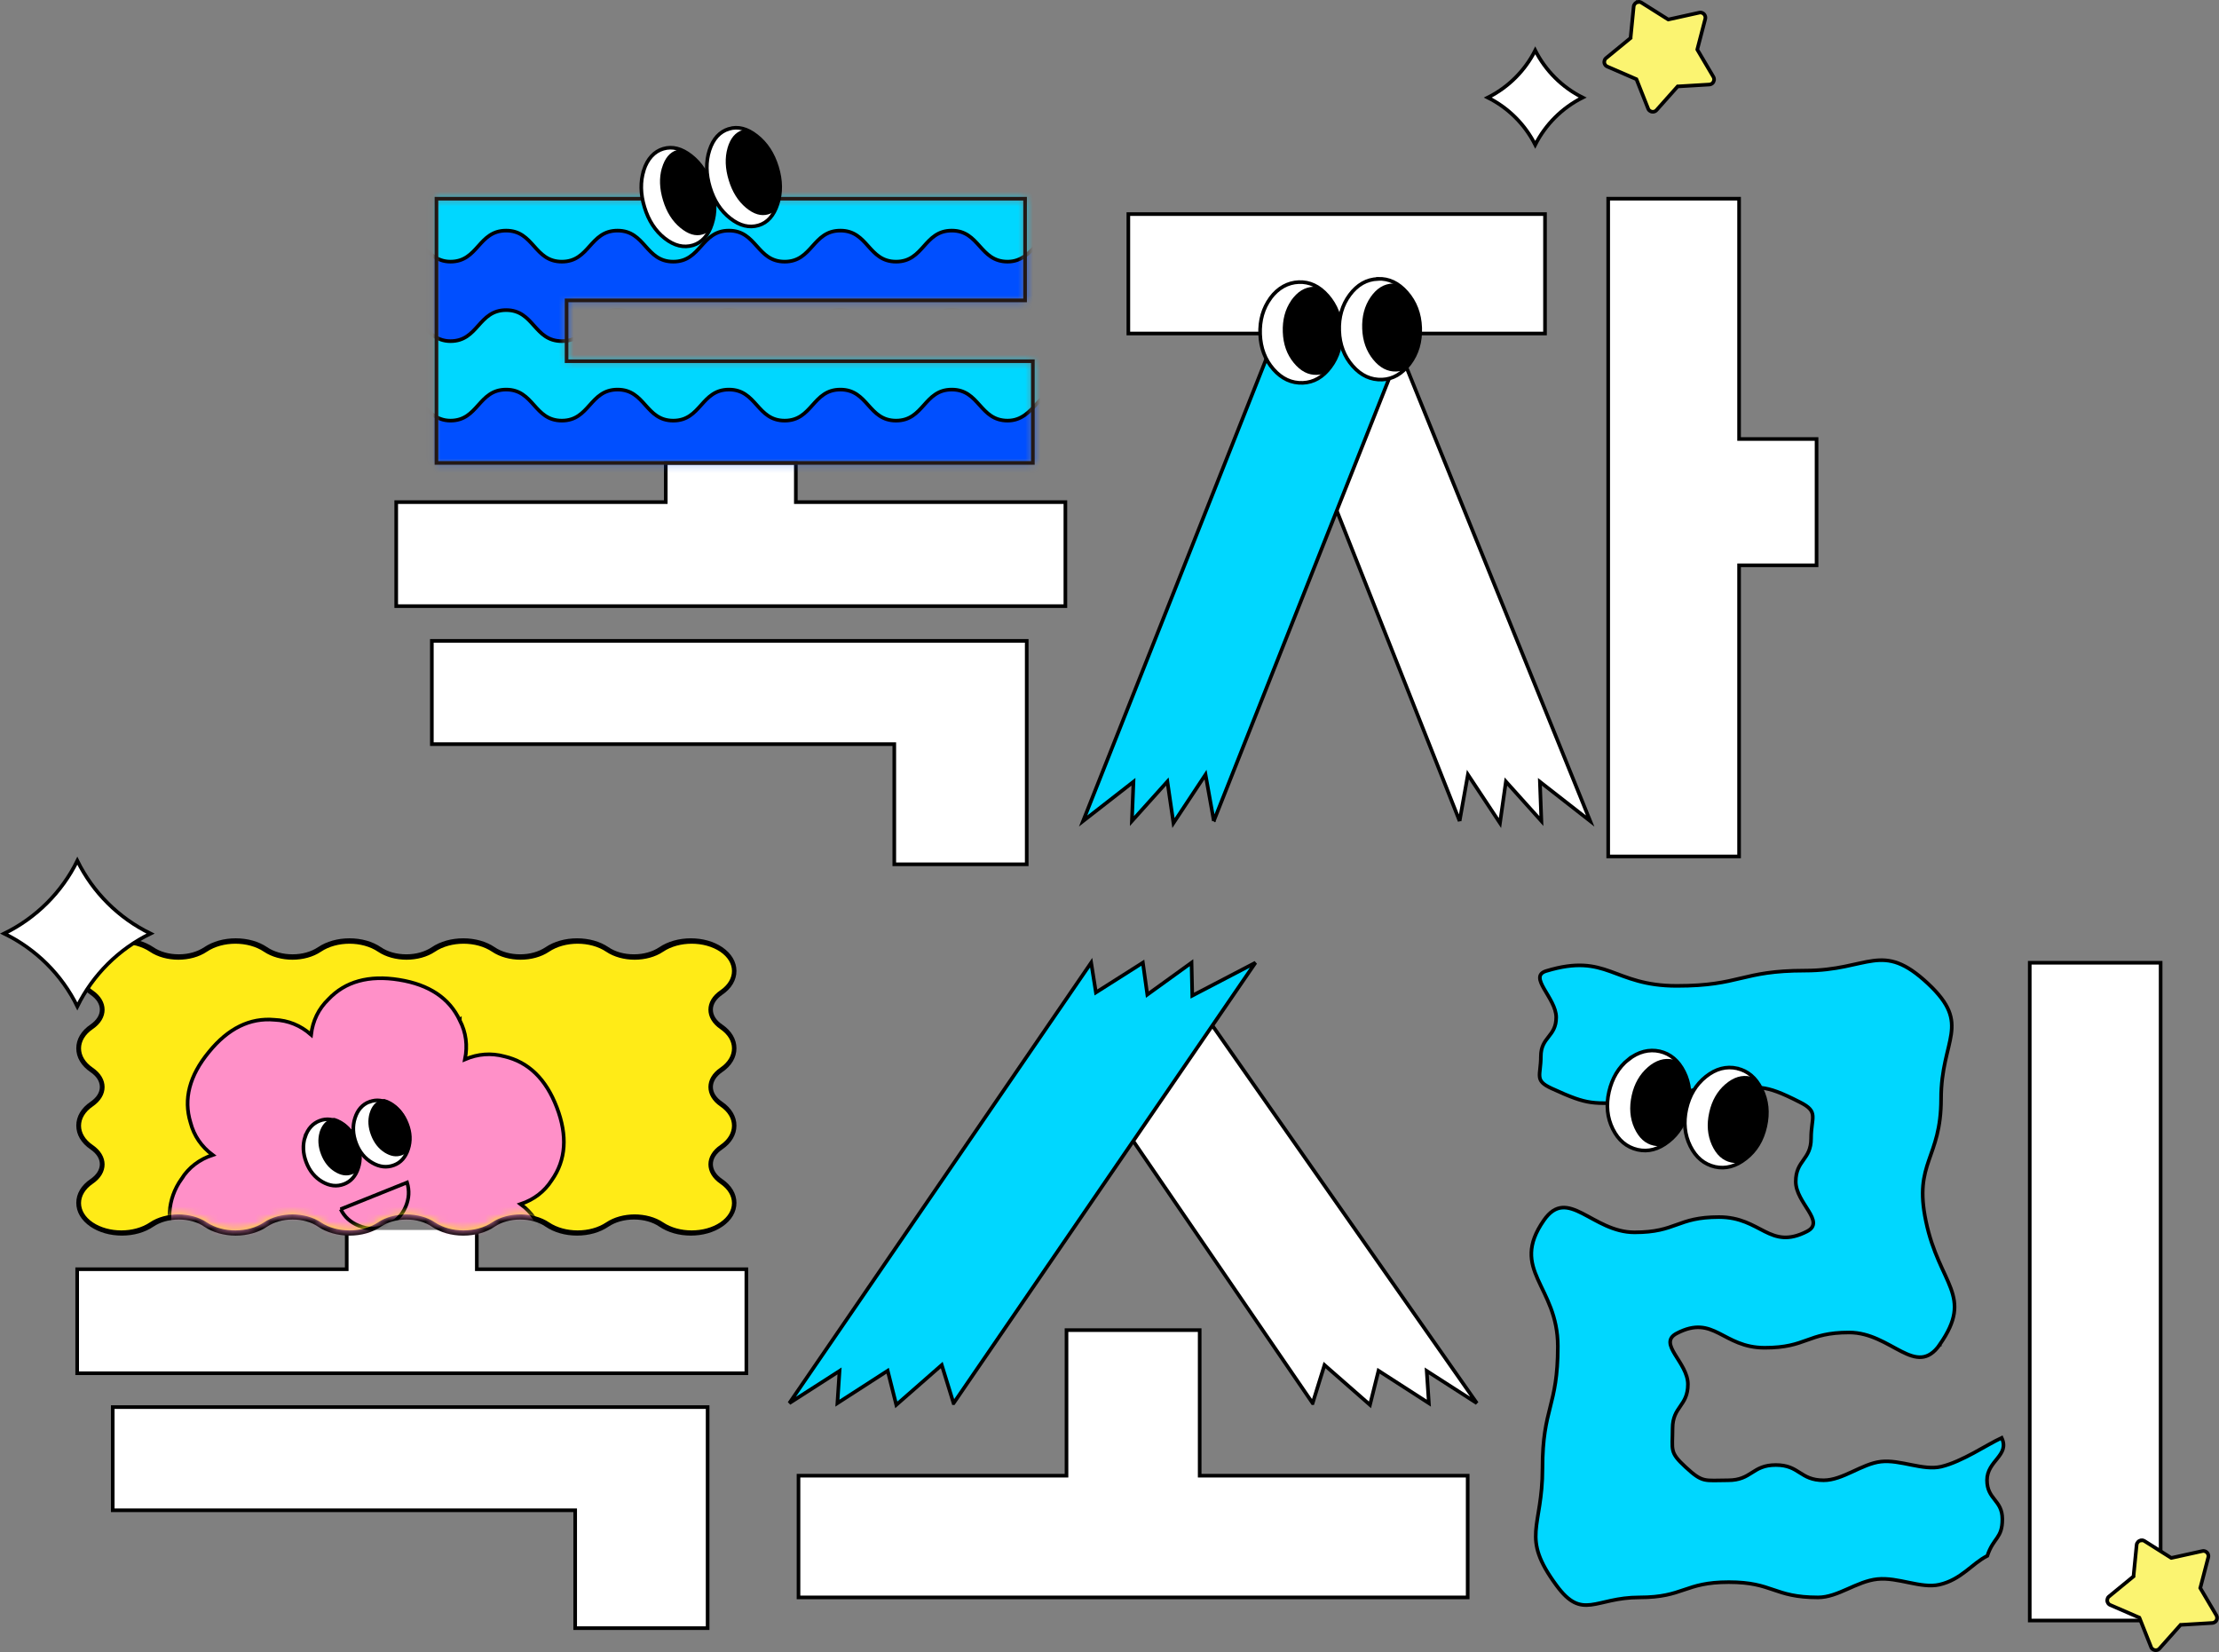 <?xml version="1.0" encoding="UTF-8"?>
<svg id="_레이어_2" data-name="레이어 2" xmlns="http://www.w3.org/2000/svg" xmlns:xlink="http://www.w3.org/1999/xlink" viewBox="0 0 299.57 223">
  <rect x="0" y="0" width="299.57" height="223" fill="#808080" stroke="none"/>
  <defs>
    <style>
      .cls-1 {
        mask: url(#mask);
      }

      .cls-2 {
        fill: #fbf471;
      }

      .cls-2, .cls-3, .cls-4, .cls-5, .cls-6 {
        stroke: #000;
      }

      .cls-2, .cls-3, .cls-4, .cls-5, .cls-6, .cls-7 {
        stroke-width: .49px;
      }

      .cls-8 {
        fill: #000;
      }

      .cls-8, .cls-9, .cls-10, .cls-11, .cls-12 {
        stroke-width: 0px;
      }

      .cls-9 {
        fill: #ffeb17;
      }

      .cls-3, .cls-10 {
        fill: #00d7ff;
      }

      .cls-4, .cls-12 {
        fill: #fff;
      }

      .cls-11 {
        fill: #004fff;
      }

      .cls-5 {
        fill: #ff90c8;
      }

      .cls-13 {
        mask: url(#mask-1);
      }

      .cls-6, .cls-7 {
        fill: none;
      }

      .cls-7 {
        stroke: #231815;
      }
    </style>
    <mask id="mask" x="50.95" y="9.38" width="95.01" height="65.49" maskUnits="userSpaceOnUse">
      <g id="mask0_16_506" data-name="mask0 16 506">
        <path class="cls-12" d="M58.92,62.48V26.82h79.47v13.73h-61.9v8.21h62.95v13.73H58.92Z"/>
      </g>
    </mask>
    <mask id="mask-1" x="10.96" y="127.38" width="87.78" height="59.3" maskUnits="userSpaceOnUse">
      <g id="mask1_16_506" data-name="mask1 16 506">
        <path class="cls-12" d="M97.15,133.68c2.12-1.44,2.12-3.77,0-5.22-2.12-1.44-5.57-1.44-7.69,0-2.12,1.45-5.57,1.45-7.69,0-2.12-1.44-5.57-1.44-7.69,0-2.12,1.45-5.57,1.45-7.69,0-2.12-1.44-5.57-1.44-7.69,0-2.12,1.45-5.57,1.45-7.69,0-2.12-1.44-5.57-1.44-7.69,0-2.12,1.45-5.57,1.45-7.69,0-2.12-1.44-5.57-1.44-7.69,0-2.12,1.45-5.57,1.45-7.69,0-2.12-1.44-5.57-1.44-7.69,0-2.12,1.45-2.12,3.77,0,5.22,2.12,1.44,2.12,3.77,0,5.22s-2.12,3.77,0,5.22c2.12,1.44,2.12,3.77,0,5.22-2.12,1.44-2.12,3.77,0,5.22s2.12,3.77,0,5.22c-2.12,1.44-2.12,3.77,0,5.22,2.12,1.44,5.57,1.44,7.69,0,2.12-1.44,5.57-1.44,7.69,0,2.12,1.44,5.57,1.44,7.69,0,2.12-1.44,5.57-1.44,7.69,0,2.12,1.44,5.57,1.44,7.69,0,2.12-1.44,5.57-1.44,7.69,0,2.12,1.44,5.57,1.44,7.69,0,2.12-1.44,5.57-1.44,7.69,0,2.12,1.44,5.57,1.44,7.69,0,2.12-1.44,5.57-1.44,7.69,0,2.12,1.44,5.57,1.44,7.69,0,2.12-1.44,2.12-3.77,0-5.22-2.12-1.44-2.12-3.77,0-5.22s2.12-3.77,0-5.22c-2.12-1.44-2.12-3.77,0-5.22,2.12-1.44,2.12-3.77,0-5.22s-2.12-3.77,0-5.22Z"/>
      </g>
    </mask>
  </defs>
  <g id="_레이어_1-2" data-name="레이어 1">
    <path class="cls-4" d="M58.3,86.51h80.31v30.16h-17.88v-16.22h-62.43v-13.93Z"/>
    <path class="cls-4" d="M107.44,62.48v5.3h36.39v14.04H53.49v-14.04h36.39v-5.3h17.57Z"/>
    <g class="cls-1">
      <g>
        <path class="cls-11" d="M52.88,9.7c3.69-.73,4.17,4.15,7.93,4.15s3.76-4.19,7.52-4.19,3.76,4.19,7.52,4.19,3.76-4.19,7.52-4.19,3.76,4.19,7.52,4.19,3.76-4.19,7.52-4.19,3.76,4.19,7.52,4.19,3.76-4.19,7.52-4.19,3.76,4.19,7.52,4.19,3.76-4.19,7.52-4.19,3.76,4.19,7.54,4.19,4.24-4.87,7.94-4.15c.73.15-2.51,2.8-2.51,3.53s4.21.74,4.21,1.49-4.21.74-4.21,1.48,4.21.74,4.21,1.48-4.21.74-4.21,1.49,4.21.74,4.21,1.49-4.21.74-4.21,1.49,4.21.74,4.21,1.49-4.21.74-4.21,1.49,4.21.75,4.21,1.49-4.21.75-4.21,1.49,3.25,3.4,2.52,3.54c-3.69.73-4.17-4.15-7.93-4.15s-3.76,4.19-7.52,4.19-3.76-4.19-7.52-4.19-3.76,4.19-7.52,4.19-3.76-4.19-7.52-4.19-3.76,4.19-7.52,4.19-3.76-4.19-7.52-4.19-3.76,4.19-7.52,4.19-3.76-4.19-7.52-4.19-3.76,4.19-7.52,4.19-3.76-4.19-7.53-4.19-4.24,4.87-7.94,4.15c-.73-.15,2.51-2.8,2.51-3.53s-4.21-.74-4.21-1.49,4.21-.74,4.21-1.48-4.21-.74-4.21-1.48,4.21-.74,4.21-1.49-4.21-.74-4.21-1.49,4.21-.74,4.21-1.49-4.21-.74-4.21-1.49,4.21-.74,4.21-1.49-4.21-.75-4.21-1.49,4.33-1.24,4.15-1.96c-.43-1.81-3.2-2.92-2.46-3.07Z"/>
        <path class="cls-6" d="M52.88,9.7c3.69-.73,4.17,4.15,7.93,4.15s3.76-4.19,7.52-4.19,3.76,4.19,7.52,4.19,3.76-4.19,7.52-4.19,3.76,4.19,7.52,4.19,3.76-4.19,7.52-4.19,3.76,4.19,7.52,4.19,3.76-4.19,7.52-4.19,3.76,4.19,7.52,4.19,3.76-4.19,7.52-4.19,3.76,4.19,7.54,4.19,4.24-4.87,7.94-4.15c.73.15-2.51,2.8-2.51,3.53s4.21.74,4.21,1.49-4.21.74-4.21,1.48,4.21.74,4.21,1.48-4.21.74-4.21,1.49,4.21.74,4.21,1.49-4.21.74-4.21,1.49,4.21.74,4.21,1.49-4.21.74-4.21,1.49,4.21.75,4.21,1.49-4.21.75-4.21,1.49,3.25,3.4,2.52,3.54c-3.69.73-4.17-4.15-7.93-4.15s-3.76,4.19-7.52,4.19-3.76-4.19-7.52-4.19-3.76,4.19-7.52,4.19-3.76-4.19-7.52-4.19-3.76,4.19-7.52,4.19-3.76-4.19-7.52-4.19-3.76,4.19-7.52,4.19-3.76-4.19-7.52-4.19-3.76,4.19-7.52,4.19-3.76-4.19-7.53-4.19-4.24,4.87-7.94,4.15c-.73-.15,2.51-2.8,2.51-3.53s-4.21-.74-4.21-1.49,4.21-.74,4.21-1.48-4.21-.74-4.21-1.48,4.21-.74,4.21-1.49-4.21-.74-4.21-1.49,4.21-.74,4.21-1.49-4.21-.74-4.21-1.49,4.21-.74,4.21-1.49-4.21-.75-4.21-1.49,4.33-1.24,4.15-1.96c-.43-1.81-3.2-2.92-2.46-3.07Z"/>
        <path class="cls-10" d="M52.88,20.43c3.69-.73,4.17,4.15,7.93,4.15s3.76-4.19,7.52-4.19,3.76,4.19,7.52,4.19,3.76-4.19,7.52-4.19,3.76,4.19,7.52,4.19,3.76-4.19,7.52-4.19,3.76,4.19,7.52,4.19,3.76-4.19,7.52-4.19,3.76,4.19,7.52,4.19,3.76-4.19,7.52-4.19,3.76,4.19,7.54,4.19,4.24-4.87,7.94-4.15c.73.15-2.51,2.8-2.51,3.53s4.21.74,4.21,1.49-4.21.74-4.21,1.48,4.21.74,4.21,1.48-4.21.74-4.21,1.49,4.21.74,4.21,1.49-4.21.74-4.21,1.49,4.21.74,4.21,1.49-4.21.74-4.21,1.49,4.21.75,4.21,1.49-4.21.75-4.21,1.49,3.25,3.4,2.52,3.54c-3.69.73-4.17-4.15-7.93-4.15s-3.76,4.19-7.52,4.19-3.76-4.19-7.52-4.19-3.76,4.19-7.52,4.19-3.76-4.19-7.52-4.19-3.76,4.19-7.52,4.19-3.76-4.19-7.52-4.19-3.76,4.19-7.52,4.19-3.76-4.19-7.52-4.19-3.76,4.19-7.52,4.19-3.76-4.19-7.53-4.19-4.24,4.87-7.94,4.15c-.73-.15,2.51-2.8,2.51-3.53s-4.21-.74-4.21-1.49,4.21-.74,4.21-1.48-4.21-.74-4.21-1.48,4.21-.74,4.21-1.49-4.21-.74-4.21-1.49,4.21-.74,4.21-1.49-4.21-.74-4.21-1.49,4.21-.74,4.21-1.49-4.21-.75-4.21-1.49,4.33-1.24,4.15-1.96c-.43-1.81-3.2-2.92-2.46-3.07Z"/>
        <path class="cls-6" d="M52.88,20.43c3.69-.73,4.17,4.15,7.93,4.15s3.76-4.19,7.52-4.19,3.76,4.19,7.52,4.19,3.76-4.19,7.52-4.19,3.76,4.19,7.52,4.19,3.76-4.19,7.52-4.19,3.76,4.19,7.52,4.19,3.76-4.19,7.52-4.19,3.76,4.19,7.52,4.19,3.76-4.19,7.52-4.19,3.76,4.19,7.54,4.19,4.24-4.87,7.94-4.15c.73.15-2.51,2.8-2.51,3.53s4.21.74,4.21,1.49-4.21.74-4.21,1.48,4.21.74,4.21,1.48-4.21.74-4.21,1.49,4.21.74,4.21,1.49-4.21.74-4.21,1.49,4.21.74,4.21,1.49-4.21.74-4.21,1.49,4.21.75,4.21,1.49-4.21.75-4.21,1.49,3.25,3.4,2.52,3.54c-3.69.73-4.17-4.15-7.93-4.15s-3.76,4.19-7.52,4.19-3.76-4.19-7.52-4.19-3.76,4.19-7.52,4.19-3.76-4.19-7.52-4.19-3.76,4.19-7.52,4.19-3.76-4.19-7.52-4.19-3.76,4.19-7.52,4.19-3.76-4.19-7.52-4.19-3.76,4.19-7.52,4.19-3.76-4.19-7.53-4.19-4.24,4.87-7.94,4.15c-.73-.15,2.51-2.8,2.51-3.53s-4.21-.74-4.21-1.49,4.21-.74,4.21-1.48-4.21-.74-4.21-1.48,4.21-.74,4.21-1.49-4.21-.74-4.21-1.49,4.21-.74,4.21-1.49-4.21-.74-4.21-1.49,4.21-.74,4.21-1.49-4.21-.75-4.21-1.49,4.33-1.24,4.15-1.96c-.43-1.81-3.2-2.92-2.46-3.07Z"/>
        <path class="cls-11" d="M52.88,31.17c3.69-.73,4.17,4.15,7.93,4.15s3.76-4.19,7.52-4.19,3.76,4.19,7.52,4.19,3.76-4.19,7.52-4.19,3.76,4.19,7.52,4.19,3.76-4.19,7.52-4.19,3.76,4.19,7.52,4.19,3.76-4.19,7.52-4.19,3.76,4.19,7.52,4.19,3.76-4.19,7.52-4.19,3.76,4.19,7.54,4.19,4.24-4.87,7.94-4.15c.73.15-2.51,2.8-2.51,3.53s4.21.74,4.21,1.49-4.21.74-4.21,1.48,4.21.74,4.21,1.48-4.21.74-4.21,1.49,4.21.74,4.21,1.49-4.21.74-4.21,1.49,4.21.74,4.21,1.49-4.21.74-4.21,1.49,4.21.75,4.21,1.49-4.21.75-4.21,1.49,3.25,3.4,2.52,3.54c-3.69.73-4.17-4.15-7.93-4.15s-3.76,4.19-7.52,4.19-3.76-4.19-7.52-4.19-3.76,4.19-7.52,4.19-3.76-4.19-7.52-4.19-3.76,4.19-7.52,4.19-3.76-4.19-7.52-4.19-3.76,4.19-7.52,4.19-3.76-4.19-7.52-4.19-3.76,4.19-7.52,4.19-3.76-4.19-7.53-4.19-4.24,4.87-7.94,4.15c-.73-.15,2.51-2.8,2.51-3.53s-4.21-.74-4.21-1.49,4.21-.74,4.21-1.48-4.21-.74-4.21-1.48,4.21-.74,4.21-1.49-4.21-.74-4.21-1.49,4.21-.74,4.21-1.49-4.21-.74-4.21-1.49,4.21-.74,4.21-1.49-4.21-.75-4.21-1.49,4.33-1.24,4.15-1.96c-.43-1.81-3.2-2.92-2.46-3.07Z"/>
        <path class="cls-6" d="M52.88,31.17c3.69-.73,4.17,4.15,7.93,4.15s3.76-4.19,7.52-4.19,3.76,4.19,7.52,4.19,3.76-4.19,7.52-4.19,3.76,4.19,7.52,4.19,3.76-4.19,7.52-4.19,3.76,4.19,7.52,4.19,3.76-4.19,7.52-4.19,3.76,4.19,7.52,4.19,3.76-4.19,7.52-4.19,3.76,4.19,7.54,4.19,4.24-4.87,7.94-4.15c.73.15-2.51,2.8-2.51,3.53s4.21.74,4.21,1.49-4.21.74-4.21,1.48,4.21.74,4.21,1.48-4.21.74-4.21,1.49,4.21.74,4.21,1.49-4.21.74-4.21,1.49,4.21.74,4.21,1.49-4.21.74-4.21,1.49,4.21.75,4.21,1.49-4.21.75-4.21,1.49,3.25,3.4,2.52,3.54c-3.69.73-4.17-4.15-7.93-4.15s-3.76,4.19-7.52,4.19-3.76-4.19-7.52-4.19-3.76,4.19-7.52,4.19-3.76-4.19-7.52-4.19-3.76,4.19-7.52,4.19-3.76-4.19-7.52-4.19-3.76,4.19-7.52,4.19-3.76-4.19-7.52-4.19-3.76,4.19-7.52,4.19-3.76-4.19-7.53-4.19-4.24,4.87-7.94,4.15c-.73-.15,2.51-2.8,2.51-3.53s-4.21-.74-4.21-1.49,4.21-.74,4.21-1.48-4.21-.74-4.21-1.48,4.21-.74,4.21-1.49-4.21-.74-4.21-1.49,4.21-.74,4.21-1.49-4.21-.74-4.21-1.49,4.21-.74,4.21-1.49-4.21-.75-4.21-1.49,4.33-1.24,4.15-1.96c-.43-1.81-3.2-2.92-2.46-3.07Z"/>
        <path class="cls-10" d="M52.88,41.9c3.69-.73,4.17,4.15,7.93,4.15s3.76-4.19,7.52-4.19,3.76,4.19,7.52,4.19,3.76-4.19,7.52-4.19,3.76,4.19,7.52,4.19,3.76-4.19,7.52-4.19,3.76,4.19,7.52,4.19,3.76-4.19,7.52-4.19,3.76,4.19,7.52,4.19,3.76-4.19,7.52-4.19,3.76,4.19,7.54,4.19,4.24-4.87,7.94-4.15c.73.15-2.51,2.8-2.51,3.53s4.21.74,4.21,1.49-4.21.74-4.21,1.48,4.21.74,4.21,1.48-4.21.74-4.21,1.49,4.21.74,4.21,1.49-4.21.74-4.21,1.49,4.21.74,4.21,1.49-4.21.74-4.21,1.49,4.21.75,4.21,1.49-4.21.75-4.21,1.49,3.25,3.4,2.52,3.54c-3.69.73-4.17-4.15-7.93-4.15s-3.76,4.19-7.52,4.19-3.76-4.19-7.52-4.19-3.76,4.19-7.52,4.19-3.76-4.19-7.52-4.19-3.76,4.19-7.52,4.19-3.76-4.19-7.52-4.19-3.76,4.19-7.52,4.19-3.76-4.19-7.52-4.19-3.76,4.19-7.52,4.19-3.76-4.19-7.53-4.19-4.24,4.87-7.94,4.15c-.73-.15,2.51-2.8,2.51-3.53s-4.21-.74-4.21-1.49,4.21-.74,4.21-1.48-4.21-.74-4.21-1.48,4.21-.74,4.21-1.49-4.21-.74-4.21-1.49,4.21-.74,4.21-1.49-4.21-.74-4.21-1.49,4.21-.74,4.21-1.49-4.21-.75-4.21-1.49,4.33-1.24,4.15-1.96c-.43-1.81-3.2-2.92-2.46-3.07Z"/>
        <path class="cls-6" d="M52.88,41.9c3.69-.73,4.17,4.15,7.93,4.15s3.76-4.19,7.52-4.19,3.76,4.19,7.52,4.19,3.76-4.19,7.52-4.19,3.76,4.19,7.52,4.19,3.76-4.19,7.52-4.19,3.76,4.19,7.52,4.19,3.76-4.19,7.52-4.19,3.76,4.19,7.52,4.19,3.76-4.19,7.52-4.19,3.76,4.19,7.54,4.19,4.24-4.87,7.94-4.15c.73.15-2.51,2.8-2.51,3.53s4.21.74,4.21,1.49-4.21.74-4.21,1.48,4.21.74,4.21,1.48-4.21.74-4.21,1.49,4.21.74,4.21,1.49-4.21.74-4.21,1.49,4.21.74,4.21,1.49-4.21.74-4.21,1.49,4.21.75,4.21,1.49-4.21.75-4.21,1.49,3.25,3.4,2.52,3.54c-3.69.73-4.17-4.15-7.93-4.15s-3.76,4.19-7.52,4.19-3.76-4.19-7.52-4.19-3.76,4.19-7.52,4.19-3.76-4.19-7.52-4.19-3.76,4.19-7.52,4.19-3.76-4.19-7.52-4.19-3.76,4.19-7.52,4.19-3.76-4.19-7.52-4.19-3.76,4.19-7.52,4.19-3.76-4.19-7.53-4.19-4.24,4.87-7.94,4.15c-.73-.15,2.51-2.8,2.51-3.53s-4.21-.74-4.21-1.49,4.21-.74,4.21-1.48-4.21-.74-4.21-1.48,4.21-.74,4.21-1.49-4.21-.74-4.21-1.49,4.21-.74,4.21-1.49-4.21-.74-4.21-1.49,4.21-.74,4.21-1.49-4.21-.75-4.21-1.49,4.33-1.24,4.15-1.96c-.43-1.81-3.2-2.92-2.46-3.07Z"/>
        <path class="cls-11" d="M52.88,52.63c3.69-.73,4.17,4.15,7.93,4.15s3.76-4.19,7.52-4.19,3.76,4.19,7.52,4.19,3.76-4.19,7.52-4.19,3.76,4.19,7.52,4.19,3.76-4.19,7.52-4.19,3.76,4.19,7.52,4.19,3.76-4.19,7.52-4.19,3.76,4.19,7.52,4.19,3.76-4.19,7.52-4.19,3.76,4.19,7.54,4.19,4.24-4.87,7.94-4.15c.73.15-2.51,2.8-2.51,3.53s4.21.74,4.21,1.49-4.21.74-4.21,1.48,4.21.74,4.21,1.48-4.21.74-4.21,1.49,4.21.74,4.21,1.49-4.21.74-4.21,1.49,4.21.74,4.21,1.49-4.21.74-4.21,1.49,4.21.75,4.21,1.49-4.21.75-4.21,1.49,3.25,3.4,2.52,3.54c-3.69.73-4.17-4.15-7.93-4.15s-3.76,4.19-7.52,4.19-3.76-4.19-7.52-4.19-3.76,4.19-7.52,4.19-3.76-4.19-7.52-4.19-3.76,4.19-7.52,4.19-3.76-4.19-7.52-4.19-3.76,4.19-7.52,4.19-3.76-4.19-7.52-4.19-3.76,4.19-7.52,4.19-3.76-4.19-7.53-4.19-4.24,4.87-7.94,4.15c-.73-.15,2.51-2.8,2.51-3.53s-4.21-.74-4.21-1.49,4.21-.74,4.21-1.48-4.21-.74-4.21-1.48,4.21-.74,4.21-1.49-4.21-.74-4.21-1.49,4.21-.74,4.21-1.49-4.21-.74-4.21-1.49,4.21-.74,4.21-1.49-4.21-.75-4.21-1.49,4.33-1.24,4.15-1.96c-.43-1.81-3.2-2.92-2.46-3.07Z"/>
        <path class="cls-6" d="M52.88,52.63c3.69-.73,4.17,4.15,7.93,4.15s3.76-4.19,7.52-4.19,3.76,4.19,7.52,4.19,3.76-4.19,7.52-4.19,3.76,4.19,7.52,4.19,3.76-4.19,7.52-4.19,3.76,4.19,7.52,4.19,3.76-4.19,7.52-4.19,3.76,4.19,7.52,4.19,3.76-4.19,7.52-4.19,3.76,4.19,7.54,4.19,4.24-4.87,7.94-4.15c.73.15-2.51,2.8-2.51,3.53s4.21.74,4.21,1.49-4.21.74-4.21,1.48,4.21.74,4.21,1.48-4.21.74-4.21,1.49,4.21.74,4.21,1.49-4.21.74-4.21,1.49,4.21.74,4.21,1.49-4.21.74-4.21,1.49,4.21.75,4.21,1.49-4.21.75-4.21,1.49,3.25,3.4,2.52,3.54c-3.69.73-4.17-4.15-7.93-4.15s-3.76,4.19-7.52,4.19-3.76-4.19-7.52-4.19-3.76,4.19-7.52,4.19-3.76-4.19-7.52-4.19-3.76,4.19-7.52,4.19-3.76-4.19-7.52-4.19-3.76,4.19-7.52,4.19-3.76-4.19-7.52-4.19-3.76,4.19-7.52,4.19-3.76-4.19-7.53-4.19-4.24,4.87-7.94,4.15c-.73-.15,2.51-2.8,2.51-3.53s-4.21-.74-4.21-1.49,4.21-.74,4.21-1.48-4.21-.74-4.21-1.48,4.21-.74,4.21-1.49-4.21-.74-4.21-1.49,4.21-.74,4.21-1.49-4.21-.74-4.21-1.49,4.21-.74,4.21-1.49-4.21-.75-4.21-1.49,4.33-1.24,4.15-1.96c-.43-1.81-3.2-2.92-2.46-3.07Z"/>
      </g>
    </g>
    <path class="cls-7" d="M58.92,62.48V26.82h79.47v13.73h-61.9v8.21h62.95v13.73H58.92Z"/>
    <path class="cls-4" d="M86.92,22.97c-.49,1.54-.46,3.21.09,5.01.55,1.8,1.46,3.19,2.73,4.19,1.29,1.01,2.55,1.31,3.81.94,1.21-.37,2.08-1.33,2.57-2.87.5-1.53.48-3.2-.07-5-.55-1.8-1.47-3.2-2.75-4.2-1.27-1-2.53-1.32-3.75-.96-1.22.36-2.14,1.35-2.64,2.89h.01Z"/>
    <path class="cls-8" d="M89.35,22.7c-.38,1.33-.32,2.77.16,4.35.48,1.58,1.25,2.8,2.31,3.68,1.08.9,2.09,1.21,3.06.91.22-.06.42-.16.62-.27.23-.38.42-.82.57-1.3.5-1.53.48-3.19-.07-4.99-.55-1.8-1.47-3.2-2.75-4.2-.41-.31-.8-.56-1.2-.74-.22.01-.44.05-.66.11-.96.29-1.64,1.1-2.03,2.44h-.01Z"/>
    <path class="cls-4" d="M98.42,17.39c-1.26.38-2.14,1.35-2.64,2.89-.5,1.55-.47,3.21.07,5.01.55,1.8,1.46,3.19,2.75,4.19,1.29,1.01,2.55,1.31,3.81.94,1.2-.36,2.06-1.32,2.56-2.87.5-1.53.48-3.2-.07-5-.55-1.8-1.47-3.2-2.75-4.2-1.28-1.01-2.53-1.32-3.73-.96Z"/>
    <path class="cls-8" d="M98.22,19.98c-.38,1.33-.32,2.77.16,4.35.48,1.58,1.25,2.81,2.31,3.7,1.06.89,2.07,1.19,3.04.9.22-.06.42-.16.62-.27.23-.38.42-.82.57-1.3.5-1.53.48-3.19-.07-4.99-.55-1.8-1.47-3.2-2.75-4.2-.41-.31-.81-.55-1.2-.72-.22.01-.44.05-.66.11-.96.29-1.64,1.1-2.02,2.41h0Z"/>
    <path class="cls-4" d="M245.24,76.31h-10.46v39.3h-17.67V26.82h17.67v32.44h10.46v17.05Z"/>
    <path class="cls-4" d="M197.05,110.82l1.12-6.26,4.33,6.54.8-5.6,4.79,5.33-.2-5.3,6.79,5.3-26.55-65.55-16.2,2.09,25.12,63.46Z"/>
    <path class="cls-3" d="M163.87,110.82l-1.12-6.26-4.33,6.54-.82-5.6-4.79,5.33.21-5.3-6.8,5.3,28.68-72.36,2.48,4.88,4.46-4.88.42,5.25,4.2-5.25.07,5.4,6.01-5.4-28.68,72.36Z"/>
    <path class="cls-4" d="M208.58,28.9h-56.25v16.12h56.25v-16.12Z"/>
    <path class="cls-4" d="M171.52,40.24c-1,1.37-1.47,3-1.4,4.87.07,1.87.67,3.45,1.79,4.73,1.13,1.29,2.46,1.9,3.98,1.84,1.47-.06,2.72-.78,3.73-2.15,1.02-1.36,1.49-2.98,1.42-4.86-.07-1.88-.68-3.46-1.81-4.75-1.13-1.29-2.43-1.9-3.9-1.84-1.46.06-2.79.78-3.81,2.15h0Z"/>
    <path class="cls-8" d="M174.31,40.57c-.82,1.19-1.19,2.62-1.13,4.26.06,1.64.55,3.02,1.47,4.14.93,1.14,1.98,1.68,3.15,1.63.26-.01.51-.05.76-.11.37-.31.71-.69,1.03-1.12,1.02-1.36,1.49-2.98,1.42-4.85-.07-1.88-.68-3.46-1.81-4.75-.35-.41-.73-.74-1.13-1.01-.25-.04-.51-.06-.77-.05-1.17.05-2.16.67-3,1.86h0Z"/>
    <path class="cls-4" d="M186.03,37.65c-1.53.06-2.79.78-3.81,2.15-1.02,1.37-1.49,3-1.42,4.87.07,1.88.68,3.45,1.81,4.73,1.13,1.29,2.46,1.9,3.98,1.84,1.45-.06,2.7-.78,3.72-2.15,1.02-1.36,1.49-2.98,1.42-4.86-.07-1.88-.68-3.46-1.81-4.75-1.13-1.29-2.43-1.9-3.88-1.84h-.01Z"/>
    <path class="cls-8" d="M185.03,40.11c-.82,1.19-1.19,2.62-1.13,4.26.06,1.64.55,3.02,1.47,4.16.91,1.12,1.95,1.66,3.12,1.62.26-.01.51-.05.76-.11.37-.31.71-.69,1.04-1.12,1.02-1.36,1.49-2.98,1.42-4.85-.07-1.88-.68-3.46-1.81-4.75-.35-.41-.73-.74-1.13-1-.25-.04-.51-.06-.77-.05-1.17.05-2.16.66-2.98,1.85Z"/>
    <path class="cls-4" d="M213.66,13.17c-2.76-1.38-5.01-3.62-6.4-6.37-1.39,2.75-3.64,4.99-6.4,6.37,2.76,1.38,5.01,3.62,6.4,6.37,1.39-2.75,3.64-4.99,6.4-6.37Z"/>
    <path class="cls-2" d="M221.14.25h0s0,0,0,0c.15-.02.3.01.45.1h0s3.54,2.23,3.54,2.23l.09.05.1-.02,4.08-.9h0c.16-.04.31-.02.46.06h0s0,0,0,0c.14.07.24.17.31.33.07.15.08.3.04.46l-1.05,4.03-.02.1.05.09,2.12,3.59c.08.14.11.29.09.45-.03.16-.1.3-.21.41-.13.11-.27.17-.43.18h0l-4.17.25h-.1s-.07.08-.07.08l-2.78,3.12h0c-.11.12-.24.2-.4.22-.17.02-.32,0-.45-.09h0s0,0,0,0c-.15-.08-.24-.19-.29-.33h0s-1.54-3.88-1.54-3.88l-.04-.09-.09-.04-3.83-1.66h0s0,0,0,0c-.16-.07-.27-.17-.34-.31-.08-.14-.1-.29-.06-.44h0s0-.01,0-.01c.03-.16.1-.29.23-.39h0s0,0,0,0l3.23-2.65.08-.06v-.1s.41-4.14.41-4.14h0s0,0,0,0c.01-.16.08-.29.19-.41h0s0,0,0,0c.11-.12.25-.18.41-.2Z"/>
    <path class="cls-12" d="M64.37,166.03v5.3h36.39v14.04H10.42v-14.04h36.39v-5.3M15.23,189.94h80.3v29.84h-17.88v-15.91H15.22v-13.93h.01Z"/>
    <path class="cls-6" d="M64.37,166.03v5.3h36.39v14.04H10.42v-14.04h36.39v-5.3M15.23,189.94h80.3v29.84h-17.88v-15.91H15.22v-13.93h.01Z"/>
    <path class="cls-9" d="M93.31,166.4c-1.53,0-2.96-.4-4.05-1.14-.96-.65-2.26-1.02-3.64-1.02s-2.68.36-3.64,1.02c-1.09.74-2.53,1.14-4.05,1.14s-2.96-.4-4.05-1.14c-.96-.65-2.26-1.02-3.64-1.02s-2.68.36-3.64,1.02c-1.09.74-2.53,1.14-4.05,1.14s-2.97-.4-4.05-1.14c-.96-.65-2.26-1.02-3.64-1.02s-2.68.36-3.64,1.02c-1.09.74-2.53,1.14-4.05,1.14s-2.97-.4-4.05-1.14c-.96-.65-2.26-1.02-3.64-1.02s-2.68.36-3.64,1.02c-1.09.74-2.53,1.14-4.05,1.14s-2.97-.4-4.05-1.14c-.96-.65-2.26-1.02-3.64-1.02s-2.68.36-3.64,1.02c-1.09.74-2.53,1.14-4.05,1.14s-2.97-.4-4.05-1.14c-1.13-.77-1.76-1.8-1.76-2.91s.63-2.14,1.76-2.91c.92-.62,1.43-1.44,1.43-2.31s-.51-1.68-1.43-2.31c-1.13-.77-1.76-1.8-1.76-2.91s.63-2.14,1.76-2.91c.92-.62,1.43-1.44,1.43-2.31s-.51-1.68-1.43-2.31c-1.13-.77-1.76-1.8-1.76-2.91s.63-2.14,1.76-2.91c.92-.62,1.43-1.45,1.43-2.31s-.51-1.68-1.43-2.31c-1.13-.77-1.76-1.8-1.76-2.91s.63-2.14,1.76-2.91c1.09-.74,2.53-1.14,4.05-1.14s2.97.4,4.05,1.14c.96.66,2.26,1.02,3.64,1.02s2.68-.36,3.64-1.02c1.09-.74,2.53-1.14,4.05-1.14s2.97.4,4.05,1.14c.96.66,2.26,1.02,3.64,1.02s2.68-.36,3.64-1.02c1.09-.74,2.53-1.14,4.05-1.14s2.97.4,4.05,1.14c.96.66,2.26,1.02,3.64,1.02s2.68-.36,3.64-1.02c1.09-.74,2.53-1.14,4.05-1.14s2.96.4,4.05,1.14c.96.66,2.26,1.02,3.64,1.02s2.68-.36,3.64-1.02c1.09-.74,2.53-1.14,4.05-1.14s2.96.4,4.05,1.14c.96.66,2.26,1.02,3.64,1.02s2.68-.36,3.64-1.02c1.09-.74,2.53-1.14,4.05-1.14s2.96.4,4.05,1.14c1.13.77,1.76,1.8,1.76,2.91s-.63,2.14-1.76,2.91c-.92.62-1.43,1.44-1.43,2.31s.51,1.68,1.43,2.31c1.13.77,1.76,1.8,1.76,2.91s-.63,2.14-1.76,2.91c-.92.62-1.43,1.44-1.43,2.31s.51,1.68,1.43,2.31c1.13.77,1.76,1.8,1.76,2.91s-.63,2.14-1.76,2.91c-.92.62-1.43,1.45-1.43,2.31s.51,1.68,1.43,2.31c1.13.77,1.76,1.8,1.76,2.91s-.63,2.14-1.76,2.91c-1.09.74-2.53,1.14-4.05,1.14Z"/>
    <path class="cls-8" d="M47.18,127.39c1.39,0,2.78.36,3.85,1.08,1.07.72,2.46,1.08,3.85,1.08s2.78-.36,3.85-1.08c1.07-.72,2.46-1.08,3.85-1.08s2.78.36,3.85,1.08c1.07.72,2.46,1.08,3.85,1.08s2.78-.36,3.85-1.08c1.07-.72,2.46-1.08,3.85-1.08s2.78.36,3.85,1.08c1.07.72,2.46,1.08,3.85,1.08s2.78-.36,3.85-1.08c1.07-.72,2.46-1.08,3.85-1.08s2.78.36,3.85,1.08c2.12,1.44,2.12,3.77,0,5.22-2.12,1.44-2.12,3.77,0,5.22,2.12,1.45,2.12,3.77,0,5.22-2.12,1.44-2.12,3.77,0,5.22,2.12,1.44,2.12,3.77,0,5.22-2.12,1.44-2.12,3.77,0,5.22,2.12,1.45,2.12,3.77,0,5.22-1.07.72-2.46,1.08-3.85,1.08s-2.78-.36-3.85-1.08c-1.07-.72-2.46-1.08-3.85-1.08s-2.78.36-3.85,1.08c-1.07.72-2.46,1.08-3.85,1.08s-2.78-.36-3.85-1.08c-1.07-.72-2.46-1.08-3.85-1.08s-2.78.36-3.85,1.08c-1.07.72-2.46,1.08-3.85,1.08s-2.78-.36-3.85-1.08c-1.07-.72-2.46-1.08-3.85-1.08s-2.78.36-3.85,1.08c-1.07.72-2.46,1.08-3.85,1.08s-2.78-.36-3.85-1.08c-1.07-.72-2.46-1.08-3.85-1.08s-2.78.36-3.85,1.08c-1.07.72-2.46,1.08-3.85,1.08s-2.78-.36-3.85-1.08c-1.07-.72-2.46-1.08-3.85-1.08s-2.78.36-3.85,1.08c-1.07.72-2.46,1.08-3.85,1.08s-2.78-.36-3.85-1.08c-2.12-1.44-2.12-3.77,0-5.22,2.12-1.44,2.12-3.77,0-5.22s-2.12-3.77,0-5.22c2.12-1.45,2.12-3.77,0-5.22-2.12-1.45-2.12-3.77,0-5.22,2.12-1.44,2.12-3.77,0-5.22s-2.12-3.77,0-5.22c1.07-.72,2.46-1.08,3.85-1.08s2.78.36,3.85,1.08c1.07.72,2.46,1.08,3.85,1.08s2.78-.36,3.85-1.08c1.07-.72,2.46-1.08,3.85-1.08s2.78.36,3.85,1.08c1.07.72,2.46,1.08,3.85,1.08s2.78-.36,3.85-1.08c1.07-.72,2.46-1.08,3.85-1.08ZM47.18,126.66c-1.6,0-3.11.43-4.25,1.2-.91.61-2.12.96-3.43.96s-2.53-.34-3.43-.96c-1.15-.78-2.65-1.2-4.25-1.2s-3.11.43-4.25,1.2c-.91.61-2.12.96-3.43.96s-2.53-.34-3.43-.96c-1.15-.78-2.65-1.2-4.25-1.2s-3.11.43-4.25,1.2c-1.23.83-1.91,1.97-1.91,3.21s.68,2.37,1.91,3.21c.83.56,1.27,1.27,1.27,2.01s-.45,1.44-1.27,2.01c-1.23.83-1.91,1.97-1.91,3.21s.68,2.37,1.91,3.21c.83.56,1.27,1.27,1.27,2.01s-.45,1.44-1.27,2c-1.23.83-1.91,1.97-1.91,3.21s.68,2.37,1.91,3.21c.83.56,1.27,1.27,1.27,2s-.45,1.45-1.27,2.01c-1.23.83-1.91,1.97-1.91,3.21s.68,2.37,1.91,3.21c1.15.78,2.65,1.21,4.25,1.21s3.11-.43,4.25-1.21c.91-.61,2.12-.96,3.43-.96s2.53.34,3.43.96c1.15.78,2.65,1.21,4.25,1.21s3.11-.43,4.25-1.21c.91-.61,2.12-.96,3.43-.96s2.53.34,3.43.96c1.15.78,2.65,1.21,4.25,1.21s3.11-.43,4.25-1.21c.91-.61,2.12-.96,3.43-.96s2.53.34,3.43.96c1.15.78,2.65,1.21,4.25,1.21s3.11-.43,4.25-1.21c.91-.61,2.12-.96,3.43-.96s2.53.34,3.43.96c1.15.78,2.65,1.21,4.25,1.21s3.11-.43,4.25-1.21c.91-.61,2.12-.96,3.43-.96s2.53.34,3.43.96c1.15.78,2.65,1.21,4.25,1.21s3.11-.43,4.25-1.21c1.23-.83,1.91-1.97,1.91-3.21s-.68-2.37-1.91-3.21c-.83-.56-1.27-1.27-1.27-2.01s.45-1.44,1.27-2c1.23-.83,1.91-1.98,1.91-3.21s-.68-2.37-1.91-3.21c-.83-.56-1.27-1.27-1.27-2s.45-1.45,1.27-2.01c1.23-.83,1.91-1.97,1.91-3.21s-.68-2.37-1.91-3.21c-.83-.56-1.27-1.27-1.27-2.01s.45-1.44,1.27-2.01c1.23-.83,1.91-1.98,1.91-3.21s-.68-2.37-1.91-3.21c-1.15-.78-2.65-1.2-4.25-1.2s-3.11.43-4.25,1.2c-.91.61-2.12.96-3.43.96s-2.53-.34-3.43-.96c-1.15-.78-2.65-1.2-4.25-1.2s-3.11.43-4.25,1.2c-.91.61-2.12.96-3.43.96s-2.53-.34-3.43-.96c-1.15-.78-2.65-1.2-4.25-1.2s-3.11.43-4.25,1.2c-.91.61-2.12.96-3.43.96s-2.53-.34-3.43-.96c-1.15-.78-2.65-1.2-4.25-1.2Z"/>
    <g class="cls-13">
      <g>
        <path class="cls-5" d="M62.07,137.73c.85,1.64,1.08,3.4.7,5.27,1.76-.75,3.53-.88,5.32-.4,3.25.76,5.61,3.04,7.08,6.88,1.47,3.83,1.24,7.11-.68,9.83-1,1.55-2.4,2.62-4.21,3.23,1.53,1.13,2.52,2.6,2.98,4.38.98,3.17.17,6.34-2.42,9.53-2.61,3.19-5.58,4.63-8.91,4.34h.01c-1.86-.09-3.5-.76-4.94-2.01-.23,1.88-1,3.47-2.33,4.77h.01c-2.28,2.42-5.45,3.31-9.53,2.67h-.01c-4.06-.67-6.8-2.49-8.2-5.5-.84-1.64-1.08-3.4-.71-5.25-1.75.74-3.52.86-5.31.38-3.25-.75-5.61-3.03-7.08-6.86-1.48-3.84-1.26-7.13.66-9.84h-.01c1-1.56,2.41-2.64,4.22-3.24-1.53-1.14-2.53-2.61-2.99-4.38-.97-3.16-.15-6.33,2.48-9.52,2.59-3.19,5.55-4.65,8.86-4.35,1.86.08,3.5.75,4.94,2.01.23-1.89,1-3.48,2.33-4.77,2.28-2.42,5.47-3.3,9.55-2.64,4.06.65,6.79,2.48,8.2,5.49v-.03Z"/>
        <path class="cls-4" d="M41.18,153.47c-.34,1.09-.29,2.22.16,3.41.45,1.18,1.17,2.06,2.16,2.64,1,.58,1.97.69,2.94.32.92-.35,1.57-1.07,1.92-2.17.36-1.09.31-2.22-.15-3.4-.46-1.17-1.18-2.07-2.18-2.64-1-.57-1.96-.7-2.88-.34-.92.35-1.61,1.09-1.96,2.19h0Z"/>
        <path class="cls-8" d="M43.14,152.86c-.26.93-.2,1.92.2,2.96s1,1.81,1.83,2.33c.84.53,1.62.65,2.36.37.17-.06.32-.13.46-.23.17-.28.3-.59.42-.94.36-1.09.31-2.22-.15-3.4-.45-1.18-1.18-2.06-2.17-2.64-.31-.18-.63-.31-.94-.41-.17.03-.33.07-.5.14-.73.28-1.23.89-1.52,1.83v-.02Z"/>
        <path class="cls-4" d="M49.89,148.72c-.96.36-1.61,1.09-1.96,2.19-.36,1.09-.3,2.23.15,3.42.45,1.18,1.18,2.06,2.17,2.63,1,.58,1.97.69,2.94.32.92-.34,1.56-1.07,1.91-2.16.36-1.09.31-2.22-.15-3.4-.45-1.19-1.18-2.07-2.18-2.64-1-.58-1.95-.7-2.87-.35h0Z"/>
        <path class="cls-8" d="M49.89,150.28c-.26.93-.2,1.92.2,2.96s1,1.81,1.83,2.34c.83.52,1.61.64,2.34.36.17-.06.32-.13.46-.23.17-.28.3-.59.42-.93.36-1.08.31-2.22-.15-3.4-.45-1.18-1.18-2.06-2.17-2.64-.31-.18-.63-.31-.93-.39-.17.03-.33.07-.5.13-.73.28-1.23.88-1.5,1.81h.01Z"/>
        <path class="cls-5" d="M46,163.24c.51,1.03,1.31,1.76,2.42,2.21,1.23.53,2.45.53,3.7.02,1.24-.51,2.12-1.35,2.65-2.59.46-1.09.52-2.16.19-3.26l-8.98,3.61h.01Z"/>
      </g>
    </g>
    <path class="cls-4" d="M177.21,189.41l1.6-5.15,6.14,5.38,1.15-4.61,6.8,4.38-.29-4.35,6.77,4.35-37.72-53.85-18.64,3.9,34.19,49.95Z"/>
    <path class="cls-3" d="M128.73,189.41l-1.59-5.15-6.14,5.38-1.16-4.61-6.79,4.38.29-4.35-6.78,4.35,40.75-59.46.64,4.02,6.34-4.02.6,4.31,5.97-4.31.1,4.45,8.53-4.45-40.75,59.46Z"/>
    <path class="cls-4" d="M161.96,199.2h36.18v16.43h-90.34v-16.43h36.18v-19.65h17.98v19.65Z"/>
    <path class="cls-4" d="M291.69,218.75h-17.67v-88.79h17.67v88.79Z"/>
    <path class="cls-10" d="M261.89,181.49c-3.25,4.65-6.55-1.62-12.25-1.62s-5.69,2.06-11.4,2.06-6.83-4.58-11.88-1.94c-2.65,1.38,1.51,3.9,1.51,6.87s-2.07,2.98-2.07,5.96-.45,3.18,1.75,5.21c2.36,2.18,2.52,1.79,5.74,1.79s3.23-2.06,6.45-2.06,3.23,2.06,6.45,2.06c2.59,0,5.14-2.22,7.74-2.52,2.6-.3,5.7,1.26,8.13.68,2.86-.68,6.13-2.95,8.17-3.89,1.13,2.38-1.98,3.07-1.98,5.71s2.07,2.64,2.07,5.27-1.2,2.44-2.03,4.95c-2.06,1.03-3.5,3.21-6.48,3.89-2.5.56-5.56-1.04-8.36-.75-2.8.29-5.32,2.47-8.01,2.47-6.03,0-6.03-2.06-12.05-2.06s-6.03,2.06-12.06,2.06-7.67,3.2-11.22-1.64c-4.87-6.63-1.87-7.61-1.87-15.82s2.07-8.21,2.07-16.43-6.58-10.26-1.89-17.01c3.23-4.66,6.55,1.62,12.25,1.62s5.69-2.06,11.4-2.06,6.8,4.54,11.87,1.94c2.6-1.33-1.51-3.82-1.51-6.73s2.07-2.91,2.07-5.82,1.1-3.59-1.51-4.9c-5.1-2.6-5.26-1.95-10.99-1.95s-5.74,2.06-11.47,2.06-5.83.43-11.04-1.96c-2.4-1.1-1.47-1.69-1.47-4.33s2.07-2.64,2.07-5.27-3.88-5.49-1.34-6.26c8.28-2.51,8.96,2.01,17.62,2.01s8.66-2.06,17.32-2.06,10.31-4.14,16.62,1.78c5.95,5.59,1.74,7.4,1.74,15.53s-3.72,8.52-2.05,16.5c1.81,8.67,6.54,9.99,1.87,16.67h.02Z"/>
    <path class="cls-6" d="M261.89,181.49c-3.25,4.65-6.55-1.62-12.25-1.62s-5.69,2.06-11.4,2.06-6.83-4.58-11.88-1.94c-2.65,1.38,1.51,3.9,1.51,6.87s-2.07,2.98-2.07,5.96-.45,3.18,1.75,5.21c2.36,2.18,2.52,1.79,5.74,1.79s3.23-2.06,6.45-2.06,3.23,2.06,6.45,2.06c2.59,0,5.14-2.22,7.74-2.52,2.6-.3,5.7,1.26,8.13.68,2.86-.68,6.13-2.95,8.17-3.89,1.13,2.38-1.98,3.07-1.98,5.71s2.07,2.64,2.07,5.27-1.2,2.44-2.03,4.95c-2.06,1.03-3.5,3.21-6.48,3.89-2.5.56-5.56-1.04-8.36-.75-2.8.29-5.32,2.47-8.01,2.47-6.03,0-6.03-2.06-12.05-2.06s-6.03,2.06-12.06,2.06-7.67,3.2-11.22-1.64c-4.87-6.63-1.87-7.61-1.87-15.82s2.07-8.21,2.07-16.43-6.58-10.26-1.89-17.01c3.23-4.66,6.55,1.62,12.25,1.62s5.69-2.06,11.4-2.06,6.8,4.54,11.87,1.94c2.6-1.33-1.51-3.82-1.51-6.73s2.07-2.91,2.07-5.82,1.1-3.59-1.51-4.9c-5.1-2.6-5.26-1.95-10.99-1.95s-5.74,2.06-11.47,2.06-5.83.43-11.04-1.96c-2.4-1.1-1.47-1.69-1.47-4.33s2.07-2.64,2.07-5.27-3.88-5.49-1.34-6.26c8.28-2.51,8.96,2.01,17.62,2.01s8.66-2.06,17.32-2.06,10.31-4.14,16.62,1.78c5.95,5.59,1.74,7.4,1.74,15.53s-3.72,8.52-2.05,16.5c1.81,8.67,6.54,9.99,1.87,16.67h.02Z"/>
    <path class="cls-4" d="M219.83,143.02c-1.33,1.07-2.19,2.53-2.61,4.35-.42,1.83-.24,3.51.51,5.03.76,1.53,1.88,2.46,3.36,2.8,1.43.32,2.82-.05,4.17-1.12,1.34-1.05,2.21-2.49,2.62-4.33.41-1.84.24-3.52-.52-5.05-.76-1.53-1.86-2.45-3.29-2.78-1.43-.32-2.9.04-4.24,1.11h0Z"/>
    <path class="cls-8" d="M222.46,144.06c-1.1.95-1.83,2.22-2.18,3.82-.35,1.6-.24,3.07.35,4.38.61,1.34,1.47,2.13,2.61,2.38.26.05.51.08.76.09.44-.21.87-.48,1.29-.82,1.34-1.05,2.22-2.49,2.62-4.33.41-1.84.24-3.51-.52-5.05-.24-.48-.51-.9-.83-1.27-.23-.1-.48-.19-.73-.24-1.14-.25-2.27.09-3.38,1.04h-.01Z"/>
    <path class="cls-4" d="M234.54,144.22c-1.48-.33-2.9.04-4.24,1.11-1.34,1.07-2.21,2.51-2.63,4.35-.41,1.84-.23,3.51.52,5.03.76,1.53,1.88,2.46,3.36,2.8,1.42.31,2.8-.06,4.15-1.13,1.34-1.05,2.21-2.49,2.62-4.33.41-1.84.24-3.52-.52-5.05-.76-1.53-1.85-2.45-3.27-2.77h.01Z"/>
    <path class="cls-8" d="M232.93,146.35c-1.1.95-1.83,2.22-2.18,3.82-.36,1.6-.24,3.07.35,4.39.6,1.32,1.45,2.11,2.6,2.36.26.05.51.08.76.09.44-.21.87-.48,1.3-.82,1.34-1.05,2.21-2.49,2.62-4.33.41-1.84.24-3.51-.52-5.05-.24-.48-.52-.89-.83-1.25-.23-.1-.48-.19-.73-.24-1.14-.25-2.26.08-3.35,1.02h-.01Z"/>
    <path class="cls-4" d="M20.32,126.02c-4.3-2.09-7.78-5.56-9.88-9.83-2.1,4.27-5.59,7.74-9.88,9.83,4.3,2.09,7.78,5.55,9.88,9.83,2.1-4.27,5.59-7.74,9.88-9.83Z"/>
    <path class="cls-2" d="M289.06,207.92h0c.15-.02.3.01.45.1h0l3.53,2.23.09.05.1-.02,4.08-.9h0c.16-.04.31-.02.46.06h0c.14.07.24.18.31.33.07.15.08.3.04.46l-1.05,4.03-.03.1.05.09,2.12,3.59c.08.14.11.29.09.45-.02.16-.09.3-.21.41-.13.11-.27.17-.43.18h0l-4.17.25h-.1s-.07.08-.07.08l-2.78,3.12h0c-.11.12-.24.2-.4.22-.17.02-.32,0-.45-.09h0s0,0,0,0c-.15-.08-.24-.19-.29-.33h0,0s-1.54-3.88-1.54-3.88l-.04-.09-.09-.04-3.83-1.66h0c-.16-.07-.27-.17-.34-.32-.08-.14-.1-.29-.06-.44h0c.03-.18.1-.3.23-.4h0s3.23-2.65,3.23-2.65l.08-.06v-.1s.41-4.14.41-4.14h0c.01-.16.08-.29.19-.41h0c.11-.12.25-.19.41-.2Z"/>
  </g>
</svg>